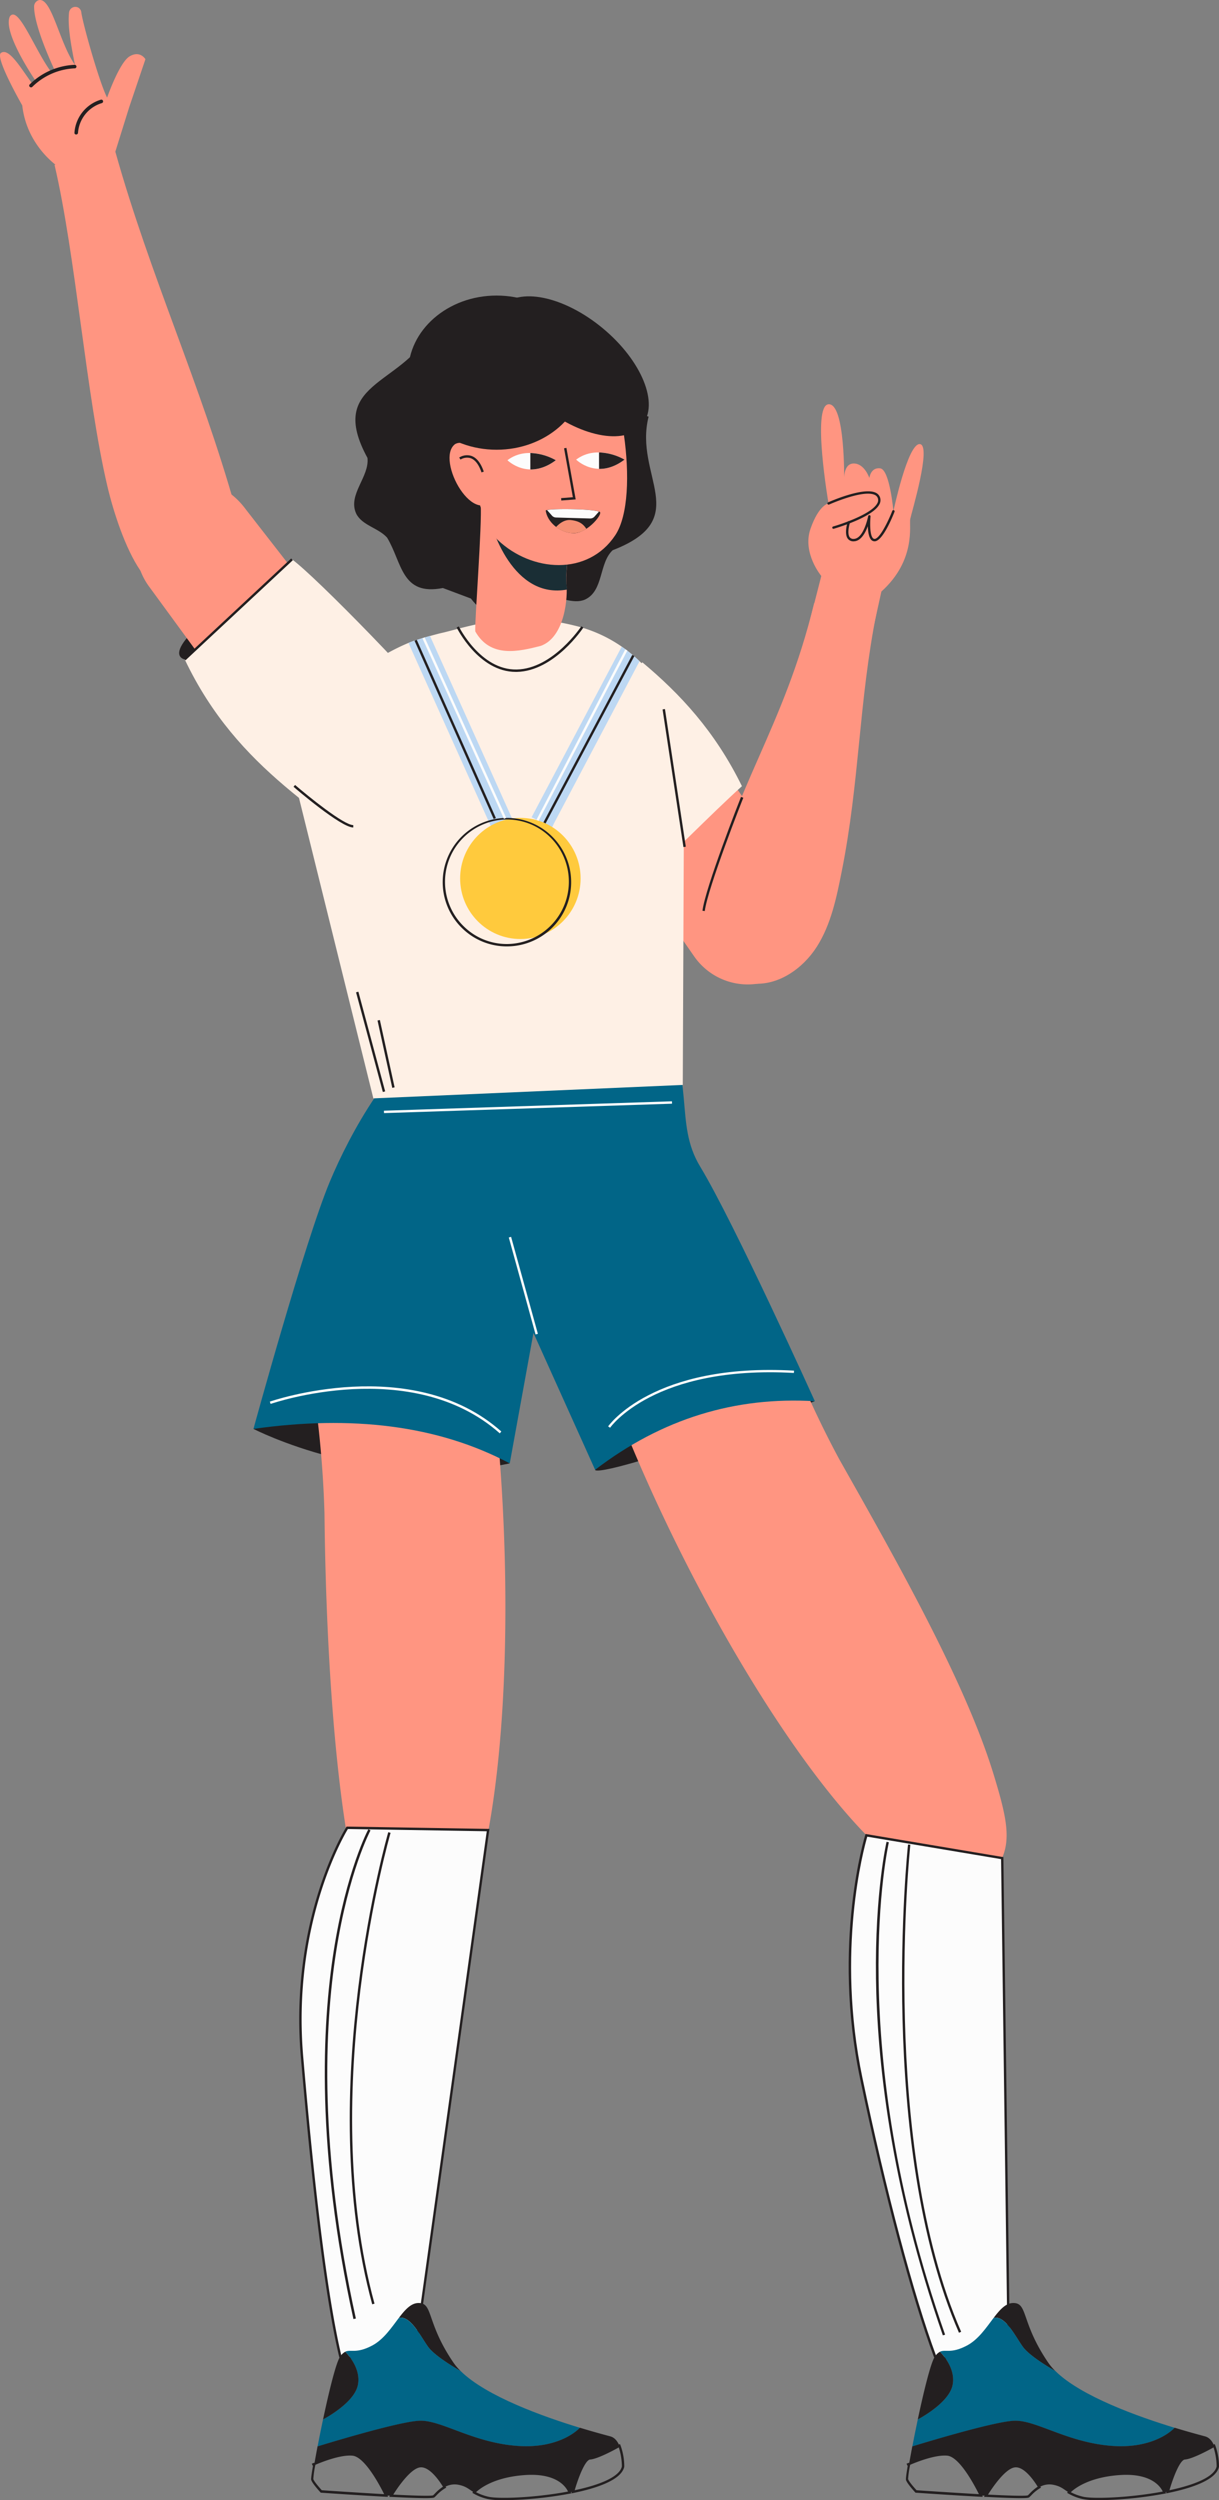 <svg xmlns="http://www.w3.org/2000/svg" width="526.58" height="1080" viewBox="0 0 526.58 1080"><rect x="0" y="0" width="526.58" height="1080" fill="#808080" stroke="none"/><g id="Слой_2" data-name="Слой 2"><g id="champions02_475719362"><g id="champions02_475719362-2" data-name="champions02_475719362"><path d="M126.12 241.62 79.79 284.83S61.45 282 126.12 241.62z" fill="#231f20"/><path d="M109.49 617.23S162 644.48 220.2 632.13C220.2 632.13 165.33 589.8 109.49 617.23z" fill="#231f20"/><path d="M257.08 634.9S255 640.53 352 605.28C352 605.28 289.08 594.15 257.08 634.9z" fill="#231f20"/><path d="M280.18 180c-6.5 25.65 19.66 44.05-15.51 57.67-6 5.56-3.86 17.54-11.93 21.31-5.26 2.3-11.24-1.62-16.94-.94-12 3.83-21.24 15-32.39.5L191.31 254c-18 3.53-17.53-10.91-24.1-21.77-3.85-4.27-10.93-5.27-13.39-10.47-3.63-8.18 5.83-15.78 4.92-23.95-17.78-32.68 14.6-31.14 26.87-54.26z" fill="#231f20"/><path d="M350.11 267.07l4.67-18.27s-8.3-9.92-4.67-20.36 7.79-11 7.79-11-7.27-42.29.0-42.81 6.75 32.89 6.75 32.89-.52-7.31 4.15-7.31 6.75 6.27 6.75 6.27.52-4.7 4.67-4.18 5.71 18.53 5.71 18.53 6.24-29.49 11.43-29-3.64 29.76-4.16 32.37 2.6 17.75-12.46 31.32l-3.11 14.1z" fill="#ff9581"/><path d="M360 228.43a.52.52.0 0 1-.15-1c.17.0 16.29-4.74 19.11-10a2.66 2.66.0 0 0 .27-2.14 2.5 2.5.0 0 0-1.46-1.56c-5.09-2.27-19.49 4.16-19.64 4.23a.52.52.0 0 1-.42-.95c.61-.27 15-6.68 20.48-4.22a3.51 3.51.0 0 1 2 2.19 3.72 3.72.0 0 1-.35 2.94c-3 5.65-19.05 10.31-19.73 10.5A.36.36.0 0 1 360 228.43z" fill="#231f20"/><path d="M377.8 233.83a2 2 0 0 1-1.51-.7c-1-1.14-1.35-3.6-1.41-5.82-1.09 2.95-3 6.41-6 6.52a3 3 0 0 1-2.64-1.12c-1.68-2.23-.12-7.05-.06-7.25a.52.52.0 0 1 .66-.33.51.51.0 0 1 .33.65c-.41 1.25-1.23 4.81-.11 6.3a2 2 0 0 0 1.78.71c4.31-.16 6.17-9.75 6.19-9.84a.52.52.0 0 1 .59-.42.53.53.0 0 1 .44.56c-.21 2.07-.44 7.77 1 9.35a1 1 0 0 0 .74.35h0c2.14.0 5.83-7.43 7.65-12.11a.52.52.0 0 1 .67-.3.52.52.0 0 1 .3.67c-.83 2.14-5.15 12.78-8.62 12.78z" fill="#231f20"/><path d="M339.16 420.16h0a28.18 28.18.0 0 1-39.27-7l-57.75-83a28.55 28.55.0 0 1 7-39.49h0a28.19 28.19.0 0 1 39.27 7l57.75 83.05a28.53 28.53.0 0 1-7 39.44z" fill="#ff9581"/><path d="M378.7 264.34c-7.82 39.2-7.29 73-15.12 112.22-2.23 11.22-4.59 22.72-10.71 32.36s-17 17.14-28.27 15.89c-13.12-1.44-23.81-18.44-20.66-31.33 13.34-54.57 34.44-78.42 47.78-133C368 265.88 362.39 258.94 378.7 264.34z" fill="#ff9581"/><path d="M340.83 583.35 279.4 613.77l-.52-1.37-9.14 4.53c44.62 110.2 131.1 238.66 161.47 188.91 6.06-9.91 3.88-20-1.85-38.89q-.72-2.36-1.51-4.77c-13.08-39.76-42.25-91-65.23-131.69A424 424 0 0 1 340.83 583.35z" fill="#ff9581"/><path d="M136.17 605.17a457.18 457.18.0 0 1 4 48.59c.5 48.51 3.57 109.5 11.87 150.91.34 1.68-2 3.52-1.59 5.13 4.37 19.41 9.64 34 19.53 38.22 43.91 18.9 56.35-124.29 43.59-242.85z" fill="#ff9581"/><path d="M190.34 486.75 257.08 634.9C286 612.75 317.71 603.2 352 605.28c0 0-34.87-77.15-49.5-101.28-11.67-19.23-1.3-36.76-18.13-68.66L187 458.62z" fill="#016587"/><path d="M248.77 474.9 220.2 632.13c-31.16-16.53-68.37-20.89-110.71-14.9.0.0 22.17-80.94 33-106.83 8.65-20.64 26.43-53.72 52.14-70.61L255.34 448z" fill="#016587"/><path d="M294.94 468.65l-133.66 5.81L127.06 336.2c3.64-37.27 41-55 49.37-58.47 1.06-.43 1.65-.65 1.65-.65s.49-.18 1.46-.49c.81-.27 2-.63 3.43-1.07.82-.24 1.75-.51 2.78-.79 1.65-.45 3.58-1 5.77-1.48 11.15-2.7 29.95-9.41 55.68-3.26l2.27.56a60.54 60.54.0 0 1 19.09 8.76c.67.46 1.33.94 2 1.44 1 .77 2 1.57 3 2.42s1.84 1.61 2.72 2.46a63.11 63.11.0 0 1 19.25 45.05z" fill="#fef0e5"/><path d="M150 789.55s-24.66 38.73-19.51 99c4 46.91 9.6 100.08 16.51 129.34 1 4 33.15-7.5 33.15-7.5l30.7-219.79z" fill="#fcfcfc"/><path d="M149.28 1019.22a4.49 4.49.0 0 1-2.07-.36 1.32 1.32.0 0 1-.72-.88c-5.69-24.06-11.25-67.6-16.53-129.41-5.1-59.73 19.35-98.91 19.6-99.3l.15-.25H150l61.43 1-30.82 220.68-.3.11C177.68 1011.79 156.75 1019.22 149.28 1019.22zm1-229.15c-2.05 3.4-24.15 41.51-19.29 98.41 5.28 61.76 10.83 105.25 16.51 129.26.0.0.0.12.2.21 2.82 1.53 20.55-3.89 32-8l30.57-218.91z" fill="#231f20"/><path d="M374.28 792.8s-14.53 46-2.25 104.84c9.57 45.84 21.54 92.32 31.88 120.22 1.43 3.86 31.82-5.7 31.82-5.7L433 802.64z" fill="#fcfcfc"/><path d="M407 1019.24c-2 0-3.28-.35-3.6-1.2-9.74-26.29-21.66-71.26-31.89-120.29-12.17-58.32 2.11-104.65 2.26-105.11l.13-.43 59.54 10 2.79 210.34-.37.12C430.19 1014.45 414.27 1019.24 407 1019.24zM374.64 793.38c-1.41 4.82-13.58 49.11-2.1 104.15 10.22 49 22.13 93.91 31.86 120.15.77 2.08 16.51-1.42 30.8-5.9l-2.76-208.7z" fill="#231f20"/><path d="M70.3 213.59h0a28.54 28.54.0 0 0-6 39.64L124 334.86a28.18 28.18.0 0 0 39.42 6.05h0a28.55 28.55.0 0 0 6-39.65l-63.12-81.07C97.12 207.62 82.79 204.35 70.3 213.59z" fill="#ff9581"/><path d="M23.56 71.23C32.69 110.15 37.24 171.06 46.38 210c2.61 11.13 7.77 27 14.21 36.39S75.69 258.51 87 256.89c13.06-1.89 18.31-24.51 14.73-37.28C86.51 165.51 65 119.61 49.82 65.52 33.25 65.77 39.69 65.29 23.56 71.23z" fill="#ff9581"/><path d="M233.59 279c-9.43 2.4-21.7 5.41-28.29-6.27-.28-4.48 3-46 2.35-55.26.0-1.33 40.51 9.23 40.51 9.23s-3.76 13.62-3.52 24.9C245.45 258.2 243.92 275.3 233.59 279z" fill="#ff9581"/><path d="M210.13 217.56c1.58 11.89 12 41.34 34.88 37.1-1.8-9.53 3.26-28.59 3.15-28C248.16 226.65 218.91 219 210.13 217.56z" fill="#1a2e35"/><path d="M203 167.28c-4.71 14.4 2 56.43 12.07 66 14.57 13.85 38.88 15.67 50.69-2.05 11.46-17.18 1.73-71.8-9.54-80.53C239.65 137.83 210 146 203 167.28z" fill="#ff9581"/><path d="M212.12 202s-9.4-13.55-15.51-10.18c-8.9 6.61 8.9 38.47 17.89 21.77z" fill="#ff9581"/><path d="M126.12 241.62c9.72 6.93 58.09 56.32 70.79 73.72s19.59 40.54 12.62 61c-12.55-.42-24.46 3.22-37 2.8C140.69 350.4 103 333.62 79.79 284.83 93.29 272.93 112.62 253.53 126.12 241.62z" fill="#fef0e5"/><path d="M224 334.3c19.23 20.35 44 44.43 50.68 49.06 13.36-12.06 32.47-31.69 45.82-43.76-11.7-23.87-26.82-39.94-43-53.49z" fill="#fef0e5"/><path d="M222.06 355.48h-.09l-2.11.94-6.69 3-1.25-2.8h0l-.92-2h0l-34.57-76.92c1.06-.43 1.65-.65 1.65-.65s.49-.18 1.46-.49c.81-.27 2-.63 3.43-1.07.82-.24 1.75-.51 2.78-.79L217 344.21l4.19 9.33v0h0l.84 1.87z" fill="#bdd8f3"/><path d="M270.55 280.75c1 .77 2 1.57 3 2.41s1.84 1.62 2.72 2.47L239.13 356v.09h0l-.6 1.16h0l-.27.49L237 357l-4.78-2.65h0L229.65 353l4.43-8.4 34.48-65.26z" fill="#bdd8f3"/><ellipse cx="224.79" cy="379.46" rx="26.02" ry="26.16" fill="#ffca3d"/><path d="M218.93 408.81a27.49 27.49.0 0 1-19.07-7.64 27.75 27.75.0 1 1 19.87 7.63zM219 354h-.77a26.93 26.93.0 0 0-17.62 46.43 26.42 26.42.0 0 0 19.12 7.34 26.93 26.93.0 0 0 17.63-46.43A26.49 26.49.0 0 0 219 354z" fill="#231f20"/><path d="M209.87 317.04h83.01v1.04H209.87z" transform="translate(-146.4 393.76) rotate(-62.48)" fill="#fcfcfc"/><path d="M200.06 271.73h1.04v85.54H200.06z" transform="translate(-111.7 110.48) rotate(-24.31)" fill="#fcfcfc"/><path d="M213.46 318.81h81.86v1.04H213.46z" transform="translate(-146.92 394.35) rotate(-62.05)" fill="#231f20"/><path d="M196.11 272.96h1.04v84.25H196.11z" transform="translate(-110.93 106.88) rotate(-23.94)" fill="#231f20"/><path d="M172.29 1001.26c5-1.22 9.41 8 12.63 12.47s14.1 10.51 14.1 10.51a24.65 24.65.0 0 1-3.19-3.75c-11.94-17.54-8.56-26-15.34-25.66C177.41 995 174.92 997.8 172.29 1001.26z" fill="#231f20"/><path d="M137.18 1056.8c.53-.15 34.78-10.72 44.06-11.09s22.8 9.37 41.95 10.85 27.33-7.83 27.33-7.83c-15.6-4.76-40.38-13.55-51.5-24.49.0.0-10.89-6.06-14.1-10.51s-7.61-13.69-12.63-12.47c-3.16 4.17-6.55 9.28-11.45 11.9-7 3.72-9.35 1.53-11.74 2.72.0.0 7.18 6.75 5.44 14.55-1.7 7.65-14.51 14.43-15 14.68C138.68 1049.17 137.88 1053.17 137.18 1056.8z" fill="#016587"/><path d="M139.55 1045.11c.48-.25 13.29-7 15-14.68 1.74-7.8-5.44-14.55-5.44-14.55a6.26 6.26.0 0 0-2.11 2C145.23 1020.24 142.16 1032.8 139.55 1045.11z" fill="#231f20"/><path d="M135.79 1064.33c2.72-1.18 11.09-4.57 16.51-4.09 6.54.58 14.5 17.71 14.5 17.71l2.18.11h0c.29-.49 7-11.88 12.24-12.69 5.08-.78 10.26 8 10.83 9a8.55 8.55.0 0 1 5.91-1.05c3.56.68 4.55 2 6.84 3.31.0.0 5.83-7.05 22.21-8s19.07 8 19.07 8l1.44-.28s3.9-14.28 7.4-14.47 12.63-5.44 12.63-5.44c-.8-1.9-2-3.48-3.85-4-1.55-.43-6.54-1.72-13.19-3.75.0.0-8.16 9.33-27.33 7.83s-32.59-11.2-41.95-10.85-43.53 10.94-44.06 11.09h0C136.64 1059.61 136.17 1062.17 135.79 1064.33z" fill="#231f20"/><path d="M217.69 1080a33.65 33.65.0 0 1-7.06-.52 22 22 0 0 1-6.09-2.38l-.51-.31.38-.47c.24-.29 6.17-7.24 22.58-8.23 16.6-1 19.48 8 19.59 8.42l.17.55-.57.1A165.72 165.72.0 0 1 217.69 1080zm-12.05-3.46a21.59 21.59.0 0 0 5.24 1.93c3.92 1 19.57.59 34.5-2.21-.87-1.89-4.74-8-18.32-7.14S207.25 1075 205.64 1076.54z" fill="#231f20"/><path d="M246.81 1077.05l.22-.81c.67-2.45 4.18-14.66 7.87-14.86 3.35-.19 12.31-5.32 12.4-5.37l.51-.29.22.54a26.64 26.64.0 0 1 1.64 9.27c-1.26 5.94-12.68 9.44-22 11.35zm20.49-19.85c-2 1.13-9.2 5-12.34 5.22-2.17.12-5.15 7.88-6.7 13.27 12.29-2.6 19.52-6.24 20.38-10.28h0A27.45 27.45.0 0 0 267.3 1057.2z" fill="#231f20"/><path d="M183.8 1079.11c-2.64.0-7.13-.14-14.83-.54h-.85l.43-.73c.72-1.24 7.2-12.11 12.6-13 5.25-.8 10.38 7.59 11.35 9.28l.27.46-.46.25a17.27 17.27.0 0 0-3.74 3.06c-.34.34-.62.63-.85.82S187.26 1079.11 183.8 1079.11zm-13.92-1.53c14.48.74 16.87.47 17.22.31.16-.14.42-.4.73-.72a19.59 19.59.0 0 1 3.52-3c-1.22-2-5.79-9-10-8.33S171.48 1075 169.88 1077.58z" fill="#231f20"/><path d="M167.63 1078.52h-.86c-13.11-.71-27.89-1.75-28-1.76h-.2l-.14-.15c-.36-.39-3.55-3.86-4-5.4h0c-.05-.17-.19-.63.92-6.91l.05-.27.26-.12c3.23-1.4 11.33-4.61 16.75-4.13 6.77.6 14.6 17.3 14.93 18zM139 1075.69c1.79.13 14.91 1 26.94 1.7-1.64-3.34-8.3-16.16-13.7-16.63-5.16-.47-13.25 2.76-16 3.94a43.58 43.58.0 0 0-.9 6.17C135.71 1072 138 1074.58 139 1075.69z" fill="#231f20"/><path d="M137.18 1057.33 137.17 1056.29H137.18V1057.33z" fill="#231f20"/><path d="M139.93 1045.46 139.15 1044.77 139.16 1044.76 139.93 1045.46z" fill="#231f20"/><path d="M168.46 1078.07V1078.06H169.5L168.46 1078.07z" fill="#231f20"/><path d="M191.66 1074.76a1.16 1.16.0 0 1-.09-.18l1-.37-.48.18.49-.17z" fill="#231f20"/><path d="M135.14 1065.18l-.45-.93s.32-.16.9-.4l.4 1C135.45 1065 135.15 1065.18 135.14 1065.18z" fill="#231f20"/><path d="M429.21 1001.26c5-1.22 9.41 8 12.63 12.47s14.1 10.51 14.1 10.51a23.56 23.56.0 0 1-3.19-3.75c-11.94-17.54-8.56-26-15.35-25.66C434.33 995 431.84 997.8 429.21 1001.26z" fill="#231f20"/><path d="M394.1 1056.8c.53-.15 34.78-10.72 44.06-11.09s22.8 9.37 41.95 10.85 27.33-7.83 27.33-7.83c-15.6-4.76-40.39-13.55-51.5-24.49.0.0-10.89-6.06-14.1-10.51s-7.61-13.69-12.63-12.47c-3.16 4.17-6.55 9.28-11.45 11.9-7 3.72-9.35 1.53-11.74 2.72.0.0 7.17 6.75 5.44 14.55-1.7 7.65-14.51 14.43-15 14.68C395.6 1049.17 394.8 1053.17 394.1 1056.8z" fill="#016587"/><path d="M396.46 1045.11c.49-.25 13.3-7 15-14.68 1.73-7.8-5.44-14.55-5.44-14.55a6.26 6.26.0 0 0-2.11 2C402.15 1020.24 399.08 1032.8 396.46 1045.11z" fill="#231f20"/><path d="M392.71 1064.33c2.72-1.18 11.09-4.57 16.51-4.09 6.54.58 14.5 17.71 14.5 17.71l2.18.11h0c.28-.49 7-11.88 12.24-12.69 5.08-.78 10.26 8 10.82 9a8.58 8.58.0 0 1 5.92-1.05c3.56.68 4.55 2 6.84 3.31.0.0 5.83-7.05 22.21-8s19.06 8 19.06 8l1.45-.28s3.89-14.28 7.4-14.47 12.63-5.44 12.63-5.44c-.8-1.9-2-3.48-3.86-4-1.54-.43-6.53-1.72-13.18-3.75.0.0-8.17 9.33-27.33 7.83s-32.59-11.2-41.95-10.85-43.53 10.94-44.06 11.09h0C393.56 1059.61 393.08 1062.17 392.71 1064.33z" fill="#231f20"/><path d="M474.61 1080a33.65 33.65.0 0 1-7.06-.52 22 22 0 0 1-6.09-2.38l-.52-.31.39-.47c.24-.29 6.16-7.24 22.58-8.23 16.6-1 19.48 8 19.59 8.42l.16.55-.56.1A165.81 165.81.0 0 1 474.61 1080zm-12.05-3.46a21.59 21.59.0 0 0 5.24 1.93c3.92 1 19.57.59 34.49-2.21-.87-1.89-4.73-8-18.32-7.14S464.17 1075 462.56 1076.54z" fill="#231f20"/><path d="M503.72 1077.05l.23-.81c.66-2.45 4.18-14.66 7.87-14.86 3.35-.19 12.31-5.32 12.4-5.37l.5-.29.23.54a26.27 26.27.0 0 1 1.63 9.27c-1.25 5.94-12.67 9.44-22 11.35zm20.5-19.85c-2 1.13-9.2 5-12.34 5.22-2.17.12-5.15 7.88-6.7 13.27 12.29-2.6 19.52-6.24 20.38-10.28h0A27.45 27.45.0 0 0 524.22 1057.2z" fill="#231f20"/><path d="M440.72 1079.11c-2.64.0-7.13-.14-14.83-.54h-.85l.42-.73c.73-1.24 7.21-12.11 12.61-13s10.38 7.59 11.35 9.28l.26.46-.45.25a17.27 17.27.0 0 0-3.74 3.06c-.34.34-.63.63-.86.82S444.18 1079.11 440.72 1079.11zm-13.92-1.53c14.48.74 16.87.47 17.22.31.16-.14.42-.4.73-.72a19.83 19.83.0 0 1 3.51-3c-1.21-2-5.78-9-10-8.33S428.4 1075 426.8 1077.58z" fill="#231f20"/><path d="M424.55 1078.52h-.86c-13.11-.71-27.89-1.75-28-1.76h-.2l-.14-.15c-.37-.39-3.56-3.86-4-5.4h0c0-.17-.19-.63.92-6.91l.05-.27.26-.12c3.23-1.4 11.33-4.61 16.75-4.13 6.77.6 14.6 17.3 14.93 18zm-28.62-2.83c1.79.13 14.91 1 26.94 1.7-1.65-3.34-8.3-16.16-13.7-16.63-5.16-.47-13.25 2.76-16 3.94a41.74 41.74.0 0 0-.89 6.17C392.63 1072 394.91 1074.58 395.93 1075.69z" fill="#231f20"/><path d="M394.1 1057.33 394.09 1056.29H394.1V1057.33z" fill="#231f20"/><path d="M396.85 1045.46 396.07 1044.77 396.08 1044.76 396.85 1045.46z" fill="#231f20"/><path d="M425.38 1078.07V1078.06H426.42L425.38 1078.07z" fill="#231f20"/><path d="M448.58 1074.77s-.05-.09-.09-.19l1-.37-.49.18.49-.17z" fill="#231f20"/><path d="M392.06 1065.18l-.45-.93s.32-.16.9-.4l.4 1C392.37 1065 392.07 1065.18 392.06 1065.18z" fill="#231f20"/><ellipse cx="214.51" cy="160.97" rx="38.19" ry="33.3" fill="#231f20"/><ellipse cx="246.79" cy="158.22" rx="21.32" ry="39.74" transform="translate(-32.59 247.04) rotate(-50.3)" fill="#231f20"/><path d="M46.27 42.17C42.9 35.6 35.85 10.56 35.14 5.46a2.73 2.73.0 0 0-1.37-2.2 2.74 2.74.0 0 0-3.94 2.12c-.67 5.84.85 14.15 2.56 22.68C25.57 18.34 22.32-1.13 16.81.05A2.88 2.88.0 0 0 14.74 3c0 8.87 9.19 28 9.19 28l-1.47.58C15.13 22.05 8 2.08 4.29 7.07c-3.4 6.85 11.2 28 11.2 28L14.1 36.41C8.74 29 3.76 20.44.39 22.89c-2.66 1.94 9.23 22.65 9.23 22.65C11.68 64 26.27 72.82 26.27 72.82l23.55-7.3 6-19.24 7-20.7s-2.25-3.89-6.76-1.28-9.79 17.87-9.79 17.87z" fill="#ff9581"/><path d="M44 44.54A14.5 14.5.0 0 0 33.7 57.35c-.06 1-1.59 1-1.54.0A16.07 16.07.0 0 1 43.54 43.07.77.77.0 0 1 44 44.54z" fill="#231f20"/><path d="M32.28 29.52a27.82 27.82.0 0 0-18.32 8c-.7.7-1.83-.35-1.12-1.06A29.42 29.42.0 0 1 32.23 28a.77.77.0 0 1 .05 1.54z" fill="#231f20"/><path d="M222.83 290.24c-16.12.0-25.47-19-25.57-19.2l.94-.45c.09.18 9.33 18.91 25 18.61s27.81-18.49 27.93-18.67l.87.56c-.12.19-12.49 18.86-28.78 19.15z" fill="#231f20"/><path d="M304.45 393.54l-1-.12c1.18-9.8 16-47.59 16.65-49.19l1 .38C320.88 345 305.62 383.87 304.45 393.54z" fill="#231f20"/><path d="M71.28 262.71h63.36v1.04H71.28z" transform="translate(-151.86 140.93) rotate(-43)" fill="#231f20"/><path d="M152.6 357.45c-5.34.0-25-16.87-25.8-17.59l.67-.78c5.6 4.82 21 17.33 25.13 17.33z" fill="#231f20"/><path d="M159.6 427.73h1.04v44.59H159.6z" transform="translate(-111.32 56.98) rotate(-15.04)" fill="#231f20"/><path d="M166.26 440.37h1.04v29.78H166.26z" transform="translate(-93.45 46.16) rotate(-12.34)" fill="#231f20"/><path d="M291.53 304.2h1.04v60.07H291.53z" transform="matrix(0.99, -0.15, 0.15, 0.99, -48.03, 49.01)" fill="#231f20"/><path d="M152.67 1001.75c-16.16-73.12-13.56-126.73-8.54-158.83 5.45-34.81 14.86-52.57 15-52.75l.92.49c-.1.18-9.44 17.83-14.86 52.49-5 32-7.57 85.45 8.54 158.37z" fill="#231f20"/><path d="M160.78 995.37c-25.21-92.17 6.62-202.83 6.94-203.93l1 .29c-.33 1.1-32.07 111.48-6.94 203.37z" fill="#231f20"/><path d="M407.29 1008.79c-23-65.59-28.43-120.07-28.89-154.21-.5-37 4.52-58.83 4.57-59l1 .23c-.2.86-19.7 87.45 24.29 212.68z" fill="#231f20"/><path d="M414.25 1007.66c-35.52-81.23-22.17-209.61-22-210.9l1 .11c-.14 1.29-13.46 129.4 21.95 210.38z" fill="#231f20"/><path d="M215.9 619.16c-38.1-33.74-98.4-12.92-99-12.71l-.34-1c.61-.22 61.49-21.24 1e2 12.9z" fill="#fcfcfc"/><path d="M263.55 616.73l-.86-.58c.19-.28 19.39-27.56 80.31-24.08l-.06 1C282.66 589.68 263.73 616.46 263.55 616.73z" fill="#fcfcfc"/><path d="M165.87 477.73h124.48v1.04H165.87z" transform="translate(-15.52 7.72) rotate(-1.87)" fill="#fcfcfc"/><path d="M225.57 533.61h1.04v43.46H225.57z" transform="translate(-139.71 80.25) rotate(-15.44)" fill="#fcfcfc"/><path d="M208 204.06c-1.17-3.42-2.77-5.5-4.77-6.16a5.32 5.32.0 0 0-4.29.61l-.58-.86a6.28 6.28.0 0 1 5.19-.74c2.32.77 4.15 3.06 5.43 6.82z" fill="#231f20"/><path d="M235.73 220.59c-.17-1.14 22.8-.84 23.51.68s-6.16 9.55-12 9.06S236.44 225.42 235.73 220.59z" fill="#252122"/><path d="M253.28 228.42a10.07 10.07.0 0 1-6.07 1.91 13.51 13.51.0 0 1-7-2.67c1.34-1.46 3.68-3.36 6.49-3C250.19 225.08 251.9 226.3 253.28 228.42z" fill="#f59074"/><path d="M258.72 221l-1.88 2.12a2.51 2.51.0 0 1-2 .85l-14.66-.42a2.45 2.45.0 0 1-1.74-.81l-2.12-2.4C239.72 219.59 255.6 219.85 258.72 221z" fill="#fcfcfc"/><path d="M240.09 198.8s-11.55-7.05-20.89.0C219.2 198.8 228.21 207.77 240.09 198.8z" fill="#fcfcfc"/><path d="M240.09 198.8c-4.1 3.09-7.85 4-11 4v-7.12A24.31 24.31.0 0 1 240.09 198.8z" fill="#252122"/><path d="M269.77 198.54s-11.54-7-20.89.0C248.88 198.54 257.9 207.51 269.77 198.54z" fill="#fcfcfc"/><path d="M269.77 198.54c-4.09 3.09-7.84 4.05-11 4v-7.11A24.31 24.31.0 0 1 269.77 198.54z" fill="#252122"/><path d="M242.47 216.21 242.39 215.17 247.46 214.78 243.66 193.65 244.68 193.47 248.69 215.73 242.47 216.21z" fill="#231f20"/></g></g></g></svg>